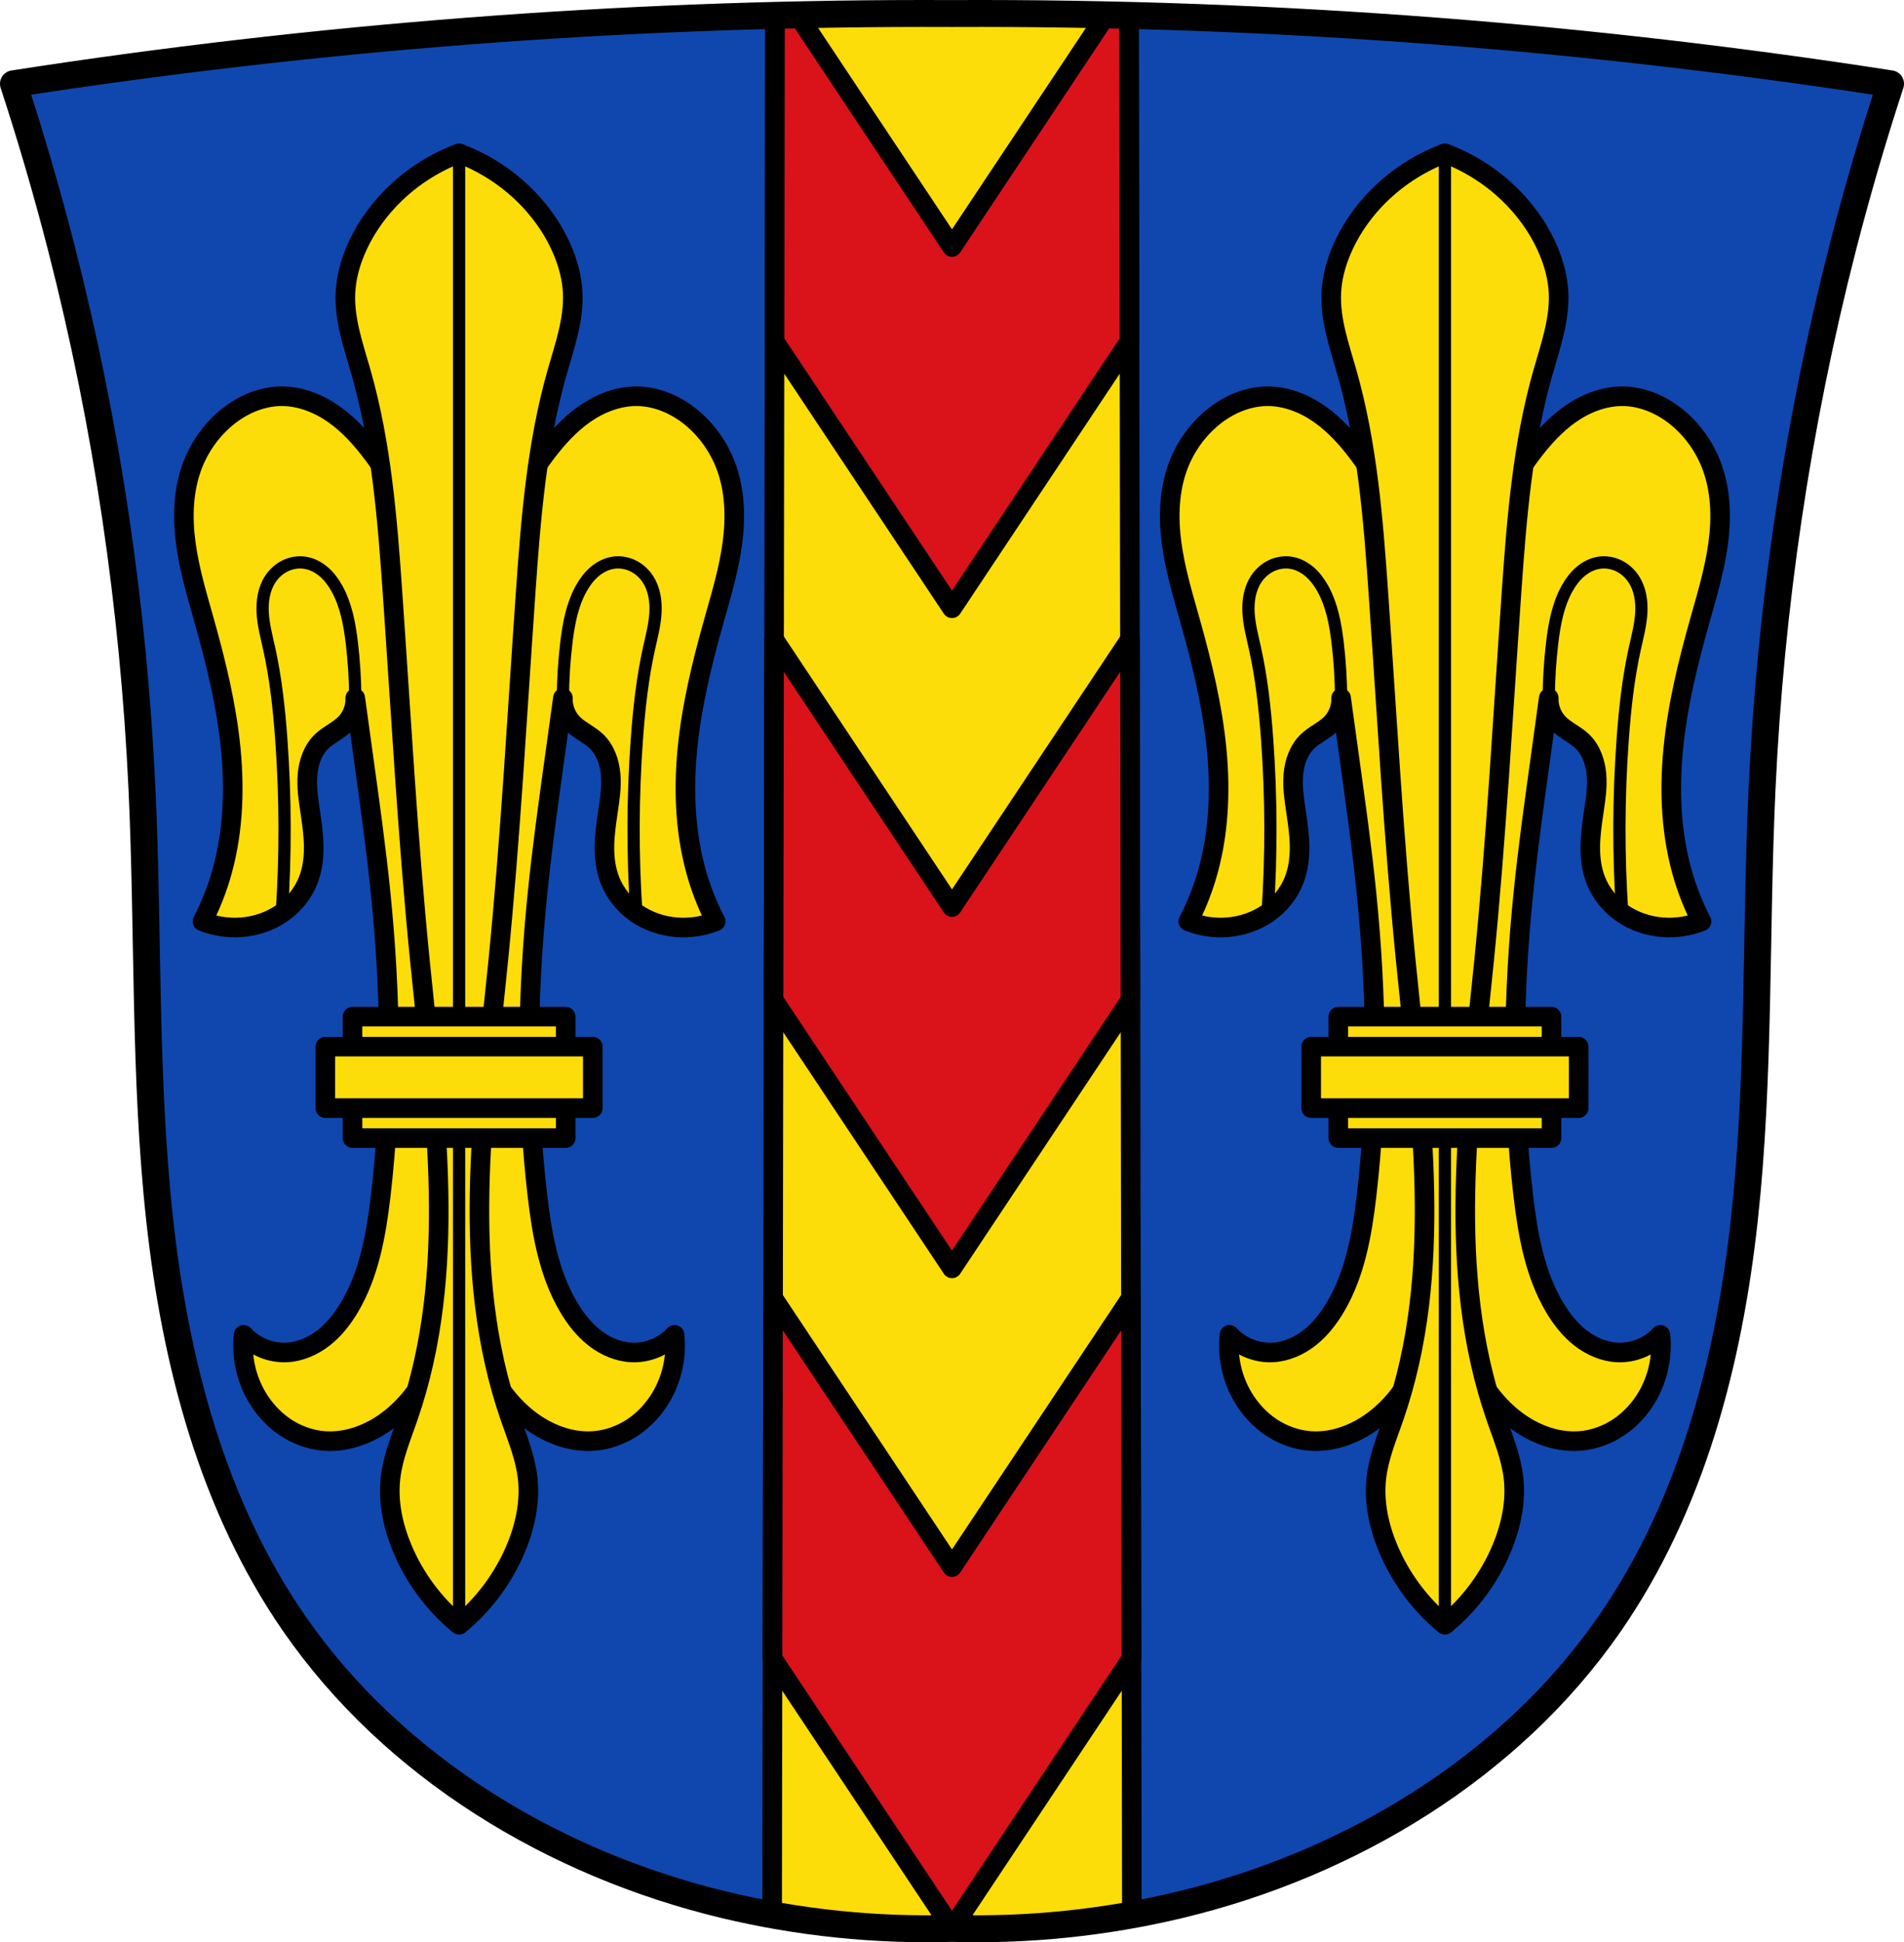 <?xml version="1.0" encoding="UTF-8" standalone="no"?>
<svg xmlns="http://www.w3.org/2000/svg" xmlns:svg="http://www.w3.org/2000/svg" width="777.77" height="793.11" version="1.1" viewBox="0 0 777.77 793.11">
  <defs/>
  <path d="M376.512 5.501c-61.872.038-123.743 2.44-185.424 7.197C128.969 17.49 67.043 24.671 5.5 34.22 12.74 56.326 19.257 78.66 25.036 101.175c18.579 72.385 29.508 146.63 32.966 221.189 2.712 58.488.847 117.237 7.194 175.455 6.348 58.218 21.506 116.847 55.075 165.297 40.453 58.385 105.826 98.043 175.821 114.779 30.306 7.246 61.611 10.473 92.794 9.564 31.183.908 62.488-2.318 92.794-9.564 69.994-16.736 135.366-56.395 175.819-114.779 33.569-48.45 48.728-107.079 55.075-165.297 6.348-58.218 4.484-116.967 7.196-175.455 3.457-74.56 14.387-148.804 32.966-221.189 5.779-22.515 12.294-44.849 19.535-66.955-61.543-9.549-123.469-16.73-185.588-21.521C520.889 7.623 454.882 5.229 388.886 5.524c-4.125-.018-8.249-.026-12.374-.023z" style="fill:#0f47af;fill-opacity:1;stroke:none;stroke-width:11;stroke-linecap:round;stroke-linejoin:round;stroke-miterlimit:4;stroke-dasharray:none;stroke-opacity:1"/>
  <path d="M368.779 5.523c-17.4.066-34.799.318-52.193.758l-1.174 775.654c24.201 4.373 48.874 6.24 73.473 5.523h.002c24.598.716 49.271-1.15 73.471-5.523l-1.174-775.654c-17.496-.442-34.997-.693-52.498-.758h-19.799c-.001-0-.001 0-.002 0z" style="fill:#fcdd09;stroke:#000000;stroke-width:8;stroke-linecap:round;stroke-linejoin:round;stroke-miterlimit:4;stroke-dasharray:none;stroke-opacity:1;fill-opacity:1"/>
  <path d="M325.834 6.072c-3.083.066-6.166.131-9.248.209l-.201 133.107 23.441 35.246 49.059 73.762 49.059-73.762 23.441-35.246-.201-133.107c-3.082-.078-6.165-.143-9.248-.209L388.885 100.873ZM316.201 261.117l-.225 147.191 23.85 35.857 49.059 73.762 49.059-73.762 23.85-35.857-.225-147.191-72.684 109.287zm-.408 268.92-.223 147.189 24.256 36.471 49.059 73.762 49.059-73.762 24.256-36.469-.223-147.191-73.092 109.898z" style="fill:#da121a;fill-opacity:1;fill-rule:evenodd;stroke:#000000;stroke-width:8;stroke-linecap:round;stroke-linejoin:round;stroke-miterlimit:4;stroke-dasharray:none;stroke-opacity:1;paint-order:fill markers stroke"/>
  <path d="M376.512 5.501c-61.872.038-123.743 2.44-185.424 7.197C128.969 17.49 67.043 24.671 5.5 34.22 12.74 56.326 19.257 78.66 25.036 101.175c18.579 72.385 29.508 146.63 32.966 221.189 2.712 58.488.847 117.237 7.194 175.455 6.348 58.218 21.506 116.847 55.075 165.297 40.453 58.385 105.826 98.043 175.821 114.779 30.306 7.246 61.611 10.473 92.794 9.564 31.183.908 62.488-2.318 92.794-9.564 69.994-16.736 135.366-56.395 175.819-114.779 33.569-48.45 48.728-107.079 55.075-165.297 6.348-58.218 4.484-116.967 7.196-175.455 3.457-74.56 14.387-148.804 32.966-221.189 5.779-22.515 12.294-44.849 19.535-66.955-61.543-9.549-123.469-16.73-185.588-21.521C520.889 7.623 454.882 5.229 388.886 5.524c-4.125-.018-8.249-.026-12.374-.023z" style="fill:none;stroke:#000000;stroke-width:11;stroke-linecap:round;stroke-linejoin:round;stroke-miterlimit:4;stroke-dasharray:none;stroke-opacity:1"/>
  <g/>
  <g transform="translate(830.833)">
    <path d="M-747.319 376.243c2.923-5.635 5.336-11.535 7.201-17.603 5.216-16.969 6.075-35.061 4.357-52.73-1.717-17.669-5.952-34.997-10.758-52.087-2.951-10.493-6.133-20.975-7.595-31.776-1.462-10.802-1.13-22.064 2.794-32.234 2.716-7.04 7.133-13.424 12.802-18.403 6.423-5.641 14.656-9.494 23.204-9.602 7.683-.097 15.2 2.821 21.502 7.217 6.302 4.396 11.488 10.213 16.104 16.356 18.776 24.983 28.816 56.403 28.004 87.645 1.785 60.032 4.186 120.046 7.201 180.029 1.469 29.213 3.021 59.03-4.801 87.214-2.398 8.639-5.689 17.092-10.517 24.647-4.828 7.555-11.253 14.2-19.088 18.56-6.336 3.526-13.638 5.512-20.865 4.924-5.594-.455-11.032-2.447-15.698-5.565-4.666-3.118-8.562-7.346-11.445-12.161-4.568-7.628-6.566-16.765-5.601-25.604 4.438 4.813 11.064 7.524 17.603 7.201 5.471-.27 10.727-2.568 15.048-5.934 4.321-3.366 7.758-7.759 10.556-12.468 8.127-13.679 10.946-29.805 12.802-45.607 4.802-40.874 4.135-82.273 0-123.22-1.918-18.992-4.578-37.901-7.201-56.809-1.073-7.734-2.14-15.468-3.201-23.204.144 3.816-1.337 7.666-4.001 10.402-2.796 2.872-6.691 4.445-9.602 7.201-3.683 3.488-5.467 8.609-5.901 13.663-.434 5.054.35 10.124 1.1 15.141.699 4.674 1.372 9.368 1.431 14.093.059 4.725-.513 9.509-2.232 13.911-2.128 5.451-5.999 10.175-10.817 13.495-4.818 3.32-10.554 5.248-16.387 5.708-5.424.428-10.943-.4-16.003-2.4z" style="fill:#fcdd09;fill-opacity:1;stroke:#000000;stroke-width:8;stroke-linecap:round;stroke-linejoin:round;stroke-miterlimit:4;stroke-dasharray:none;stroke-opacity:1" transform="translate(-.8)"/>
    <path d="M-684.909 285.028c-.045-7.549-.52-15.096-1.419-22.591-.919-7.655-2.339-15.423-6.093-22.157-1.428-2.561-3.197-4.959-5.432-6.857-2.235-1.898-4.957-3.278-7.863-3.668-2.675-.359-5.446.138-7.867 1.331-2.421 1.193-4.489 3.068-5.982 5.316-2.684 4.042-3.443 9.106-3.153 13.948.29 4.843 1.547 9.566 2.599 14.302 2.709 12.196 4.078 24.653 4.985 37.114 1.724 23.68 1.792 47.48.204 71.169" style="fill:none;stroke:#000000;stroke-width:5;stroke-linecap:round;stroke-linejoin:round;stroke-miterlimit:4;stroke-dasharray:none;stroke-opacity:1" transform="translate(-.8)"/>
    <path d="M-747.319 376.243c2.923-5.635 5.336-11.535 7.201-17.603 5.216-16.969 6.075-35.061 4.357-52.73-1.717-17.669-5.952-34.997-10.758-52.087-2.951-10.493-6.133-20.975-7.595-31.776-1.462-10.802-1.13-22.064 2.794-32.234 2.716-7.04 7.133-13.424 12.802-18.403 6.423-5.641 14.656-9.494 23.204-9.602 7.683-.097 15.2 2.821 21.502 7.217 6.302 4.396 11.488 10.213 16.104 16.356 18.776 24.983 28.816 56.403 28.004 87.645 1.785 60.032 4.186 120.046 7.201 180.029 1.469 29.213 3.021 59.03-4.801 87.214-2.398 8.639-5.689 17.092-10.517 24.647-4.828 7.555-11.253 14.2-19.088 18.56-6.336 3.526-13.638 5.512-20.865 4.924-5.594-.455-11.032-2.447-15.698-5.565-4.666-3.118-8.562-7.346-11.445-12.161-4.568-7.628-6.566-16.765-5.601-25.604 4.438 4.813 11.064 7.524 17.603 7.201 5.471-.27 10.727-2.568 15.048-5.934 4.321-3.366 7.758-7.759 10.556-12.468 8.127-13.679 10.946-29.805 12.802-45.607 4.802-40.874 4.135-82.273 0-123.22-1.918-18.992-4.578-37.901-7.201-56.809-1.073-7.734-2.14-15.468-3.201-23.204.144 3.816-1.337 7.666-4.001 10.402-2.796 2.872-6.691 4.445-9.602 7.201-3.683 3.488-5.467 8.609-5.901 13.663-.434 5.054.35 10.124 1.1 15.141.699 4.674 1.372 9.368 1.431 14.093.059 4.725-.513 9.509-2.232 13.911-2.128 5.451-5.999 10.175-10.817 13.495-4.818 3.32-10.554 5.248-16.387 5.708-5.424.428-10.943-.4-16.003-2.4z" style="fill:#fcdd09;fill-opacity:1;stroke:#000000;stroke-width:8;stroke-linecap:round;stroke-linejoin:round;stroke-miterlimit:4;stroke-dasharray:none;stroke-opacity:1" transform="matrix(-1 0 0 1 -1285.805 0)"/>
    <path d="M-684.909 285.028c-.045-7.549-.52-15.096-1.419-22.591-.919-7.655-2.339-15.423-6.093-22.157-1.428-2.561-3.197-4.959-5.432-6.857-2.235-1.898-4.957-3.278-7.863-3.668-2.675-.359-5.446.138-7.867 1.331-2.421 1.193-4.489 3.068-5.982 5.316-2.684 4.042-3.443 9.106-3.153 13.948.29 4.843 1.547 9.566 2.599 14.302 2.709 12.196 4.078 24.653 4.985 37.114 1.724 23.68 1.792 47.48.204 71.169" style="fill:none;stroke:#000000;stroke-width:5;stroke-linecap:round;stroke-linejoin:round;stroke-miterlimit:4;stroke-dasharray:none;stroke-opacity:1" transform="matrix(-1 0 0 1 -1285.805 0)"/>
    <path d="M-643.303 62.594c-10.899 4.089-20.838 10.715-28.805 19.203-5.701 6.074-10.407 13.11-13.602 20.803-2.219 5.343-3.712 11.024-4.002 16.803-.562 11.184 3.338 22.034 6.402 32.805 8.274 29.078 10.698 59.456 12.801 89.615 3.497 50.161 6.217 100.389 11.203 150.424 6.218 62.394 15.707 127.175-4.801 186.43-2.822 8.155-6.221 16.229-7.201 24.803-1.118 9.777 1.005 19.725 4.801 28.805 5.049 12.078 13.09 22.892 23.203 31.205 10.113-8.313 18.154-19.127 23.203-31.205 3.796-9.079 5.919-19.028 4.801-28.805-.98-8.574-4.379-16.648-7.201-24.803-20.507-59.254-11.018-124.036-4.801-186.43 4.986-50.035 7.706-100.263 11.203-150.424 2.103-30.159 4.527-60.537 12.801-89.615 3.065-10.771 6.964-21.621 6.402-32.805-.29-5.779-1.783-11.459-4.002-16.803-3.195-7.693-7.901-14.729-13.602-20.803-7.967-8.488-17.905-15.114-28.805-19.203z" style="fill:#fcdd09;fill-opacity:1;stroke:#000000;stroke-width:8;stroke-linecap:round;stroke-linejoin:round;stroke-miterlimit:4;stroke-dasharray:none;stroke-opacity:1"/>
    <path d="M-643.303 62.594v600.895" style="fill:none;stroke:#000000;stroke-width:5;stroke-linecap:round;stroke-linejoin:round;stroke-miterlimit:4;stroke-dasharray:none;stroke-opacity:1"/>
    <g transform="translate(-386.835)">
      <path d="M-300.013 415.149h87.091v49.589h-87.091z" style="fill:#fcdd09;fill-opacity:1;fill-rule:evenodd;stroke:#000000;stroke-width:8;stroke-linecap:round;stroke-linejoin:round;stroke-miterlimit:4;stroke-dasharray:none;stroke-opacity:1;paint-order:fill markers stroke"/>
      <path d="M-311.093 427.391h109.251v25.104H-311.093z" style="fill:#fcdd09;fill-opacity:1;fill-rule:evenodd;stroke:#000000;stroke-width:8;stroke-linecap:round;stroke-linejoin:round;stroke-miterlimit:4;stroke-dasharray:none;stroke-opacity:1;paint-order:fill markers stroke"/>
    </g>
  </g>
  <g transform="matrix(-1 0 0 1 -53.063 0)">
    <path d="M-747.319 376.243c2.923-5.635 5.336-11.535 7.201-17.603 5.216-16.969 6.075-35.061 4.357-52.73-1.717-17.669-5.952-34.997-10.758-52.087-2.951-10.493-6.133-20.975-7.595-31.776-1.462-10.802-1.13-22.064 2.794-32.234 2.716-7.04 7.133-13.424 12.802-18.403 6.423-5.641 14.656-9.494 23.204-9.602 7.683-.097 15.2 2.821 21.502 7.217 6.302 4.396 11.488 10.213 16.104 16.356 18.776 24.983 28.816 56.403 28.004 87.645 1.785 60.032 4.186 120.046 7.201 180.029 1.469 29.213 3.021 59.03-4.801 87.214-2.398 8.639-5.689 17.092-10.517 24.647-4.828 7.555-11.253 14.2-19.088 18.56-6.336 3.526-13.638 5.512-20.865 4.924-5.594-.455-11.032-2.447-15.698-5.565-4.666-3.118-8.562-7.346-11.445-12.161-4.568-7.628-6.566-16.765-5.601-25.604 4.438 4.813 11.064 7.524 17.603 7.201 5.471-.27 10.727-2.568 15.048-5.934 4.321-3.366 7.758-7.759 10.556-12.468 8.127-13.679 10.946-29.805 12.802-45.607 4.802-40.874 4.135-82.273 0-123.22-1.918-18.992-4.578-37.901-7.201-56.809-1.073-7.734-2.14-15.468-3.201-23.204.144 3.816-1.337 7.666-4.001 10.402-2.796 2.872-6.691 4.445-9.602 7.201-3.683 3.488-5.467 8.609-5.901 13.663-.434 5.054.35 10.124 1.1 15.141.699 4.674 1.372 9.368 1.431 14.093.059 4.725-.513 9.509-2.232 13.911-2.128 5.451-5.999 10.175-10.817 13.495-4.818 3.32-10.554 5.248-16.387 5.708-5.424.428-10.943-.4-16.003-2.4z" style="fill:#fcdd09;fill-opacity:1;stroke:#000000;stroke-width:8;stroke-linecap:round;stroke-linejoin:round;stroke-miterlimit:4;stroke-dasharray:none;stroke-opacity:1" transform="translate(-.8)"/>
    <path d="M-684.909 285.028c-.045-7.549-.52-15.096-1.419-22.591-.919-7.655-2.339-15.423-6.093-22.157-1.428-2.561-3.197-4.959-5.432-6.857-2.235-1.898-4.957-3.278-7.863-3.668-2.675-.359-5.446.138-7.867 1.331-2.421 1.193-4.489 3.068-5.982 5.316-2.684 4.042-3.443 9.106-3.153 13.948.29 4.843 1.547 9.566 2.599 14.302 2.709 12.196 4.078 24.653 4.985 37.114 1.724 23.68 1.792 47.48.204 71.169" style="fill:none;stroke:#000000;stroke-width:5;stroke-linecap:round;stroke-linejoin:round;stroke-miterlimit:4;stroke-dasharray:none;stroke-opacity:1" transform="translate(-.8)"/>
    <path d="M-747.319 376.243c2.923-5.635 5.336-11.535 7.201-17.603 5.216-16.969 6.075-35.061 4.357-52.73-1.717-17.669-5.952-34.997-10.758-52.087-2.951-10.493-6.133-20.975-7.595-31.776-1.462-10.802-1.13-22.064 2.794-32.234 2.716-7.04 7.133-13.424 12.802-18.403 6.423-5.641 14.656-9.494 23.204-9.602 7.683-.097 15.2 2.821 21.502 7.217 6.302 4.396 11.488 10.213 16.104 16.356 18.776 24.983 28.816 56.403 28.004 87.645 1.785 60.032 4.186 120.046 7.201 180.029 1.469 29.213 3.021 59.03-4.801 87.214-2.398 8.639-5.689 17.092-10.517 24.647-4.828 7.555-11.253 14.2-19.088 18.56-6.336 3.526-13.638 5.512-20.865 4.924-5.594-.455-11.032-2.447-15.698-5.565-4.666-3.118-8.562-7.346-11.445-12.161-4.568-7.628-6.566-16.765-5.601-25.604 4.438 4.813 11.064 7.524 17.603 7.201 5.471-.27 10.727-2.568 15.048-5.934 4.321-3.366 7.758-7.759 10.556-12.468 8.127-13.679 10.946-29.805 12.802-45.607 4.802-40.874 4.135-82.273 0-123.22-1.918-18.992-4.578-37.901-7.201-56.809-1.073-7.734-2.14-15.468-3.201-23.204.144 3.816-1.337 7.666-4.001 10.402-2.796 2.872-6.691 4.445-9.602 7.201-3.683 3.488-5.467 8.609-5.901 13.663-.434 5.054.35 10.124 1.1 15.141.699 4.674 1.372 9.368 1.431 14.093.059 4.725-.513 9.509-2.232 13.911-2.128 5.451-5.999 10.175-10.817 13.495-4.818 3.32-10.554 5.248-16.387 5.708-5.424.428-10.943-.4-16.003-2.4z" style="fill:#fcdd09;fill-opacity:1;stroke:#000000;stroke-width:8;stroke-linecap:round;stroke-linejoin:round;stroke-miterlimit:4;stroke-dasharray:none;stroke-opacity:1" transform="matrix(-1 0 0 1 -1285.805 0)"/>
    <path d="M-684.909 285.028c-.045-7.549-.52-15.096-1.419-22.591-.919-7.655-2.339-15.423-6.093-22.157-1.428-2.561-3.197-4.959-5.432-6.857-2.235-1.898-4.957-3.278-7.863-3.668-2.675-.359-5.446.138-7.867 1.331-2.421 1.193-4.489 3.068-5.982 5.316-2.684 4.042-3.443 9.106-3.153 13.948.29 4.843 1.547 9.566 2.599 14.302 2.709 12.196 4.078 24.653 4.985 37.114 1.724 23.68 1.792 47.48.204 71.169" style="fill:none;stroke:#000000;stroke-width:5;stroke-linecap:round;stroke-linejoin:round;stroke-miterlimit:4;stroke-dasharray:none;stroke-opacity:1" transform="matrix(-1 0 0 1 -1285.805 0)"/>
    <path d="M-643.303 62.594c-10.899 4.089-20.838 10.715-28.805 19.203-5.701 6.074-10.407 13.11-13.602 20.803-2.219 5.343-3.712 11.024-4.002 16.803-.562 11.184 3.338 22.034 6.402 32.805 8.274 29.078 10.698 59.456 12.801 89.615 3.497 50.161 6.217 100.389 11.203 150.424 6.218 62.394 15.707 127.175-4.801 186.43-2.822 8.155-6.221 16.229-7.201 24.803-1.118 9.777 1.005 19.725 4.801 28.805 5.049 12.078 13.09 22.892 23.203 31.205 10.113-8.313 18.154-19.127 23.203-31.205 3.796-9.079 5.919-19.028 4.801-28.805-.98-8.574-4.379-16.648-7.201-24.803-20.507-59.254-11.018-124.036-4.801-186.43 4.986-50.035 7.706-100.263 11.203-150.424 2.103-30.159 4.527-60.537 12.801-89.615 3.065-10.771 6.964-21.621 6.402-32.805-.29-5.779-1.783-11.459-4.002-16.803-3.195-7.693-7.901-14.729-13.602-20.803-7.967-8.488-17.905-15.114-28.805-19.203z" style="fill:#fcdd09;fill-opacity:1;stroke:#000000;stroke-width:8;stroke-linecap:round;stroke-linejoin:round;stroke-miterlimit:4;stroke-dasharray:none;stroke-opacity:1"/>
    <path d="M-643.303 62.594v600.895" style="fill:none;stroke:#000000;stroke-width:5;stroke-linecap:round;stroke-linejoin:round;stroke-miterlimit:4;stroke-dasharray:none;stroke-opacity:1"/>
    <g transform="translate(-386.835)">
      <path d="M-300.013 415.149h87.091v49.589h-87.091z" style="fill:#fcdd09;fill-opacity:1;fill-rule:evenodd;stroke:#000000;stroke-width:8;stroke-linecap:round;stroke-linejoin:round;stroke-miterlimit:4;stroke-dasharray:none;stroke-opacity:1;paint-order:fill markers stroke"/>
      <path d="M-311.093 427.391h109.251v25.104H-311.093z" style="fill:#fcdd09;fill-opacity:1;fill-rule:evenodd;stroke:#000000;stroke-width:8;stroke-linecap:round;stroke-linejoin:round;stroke-miterlimit:4;stroke-dasharray:none;stroke-opacity:1;paint-order:fill markers stroke"/>
    </g>
  </g>
</svg>